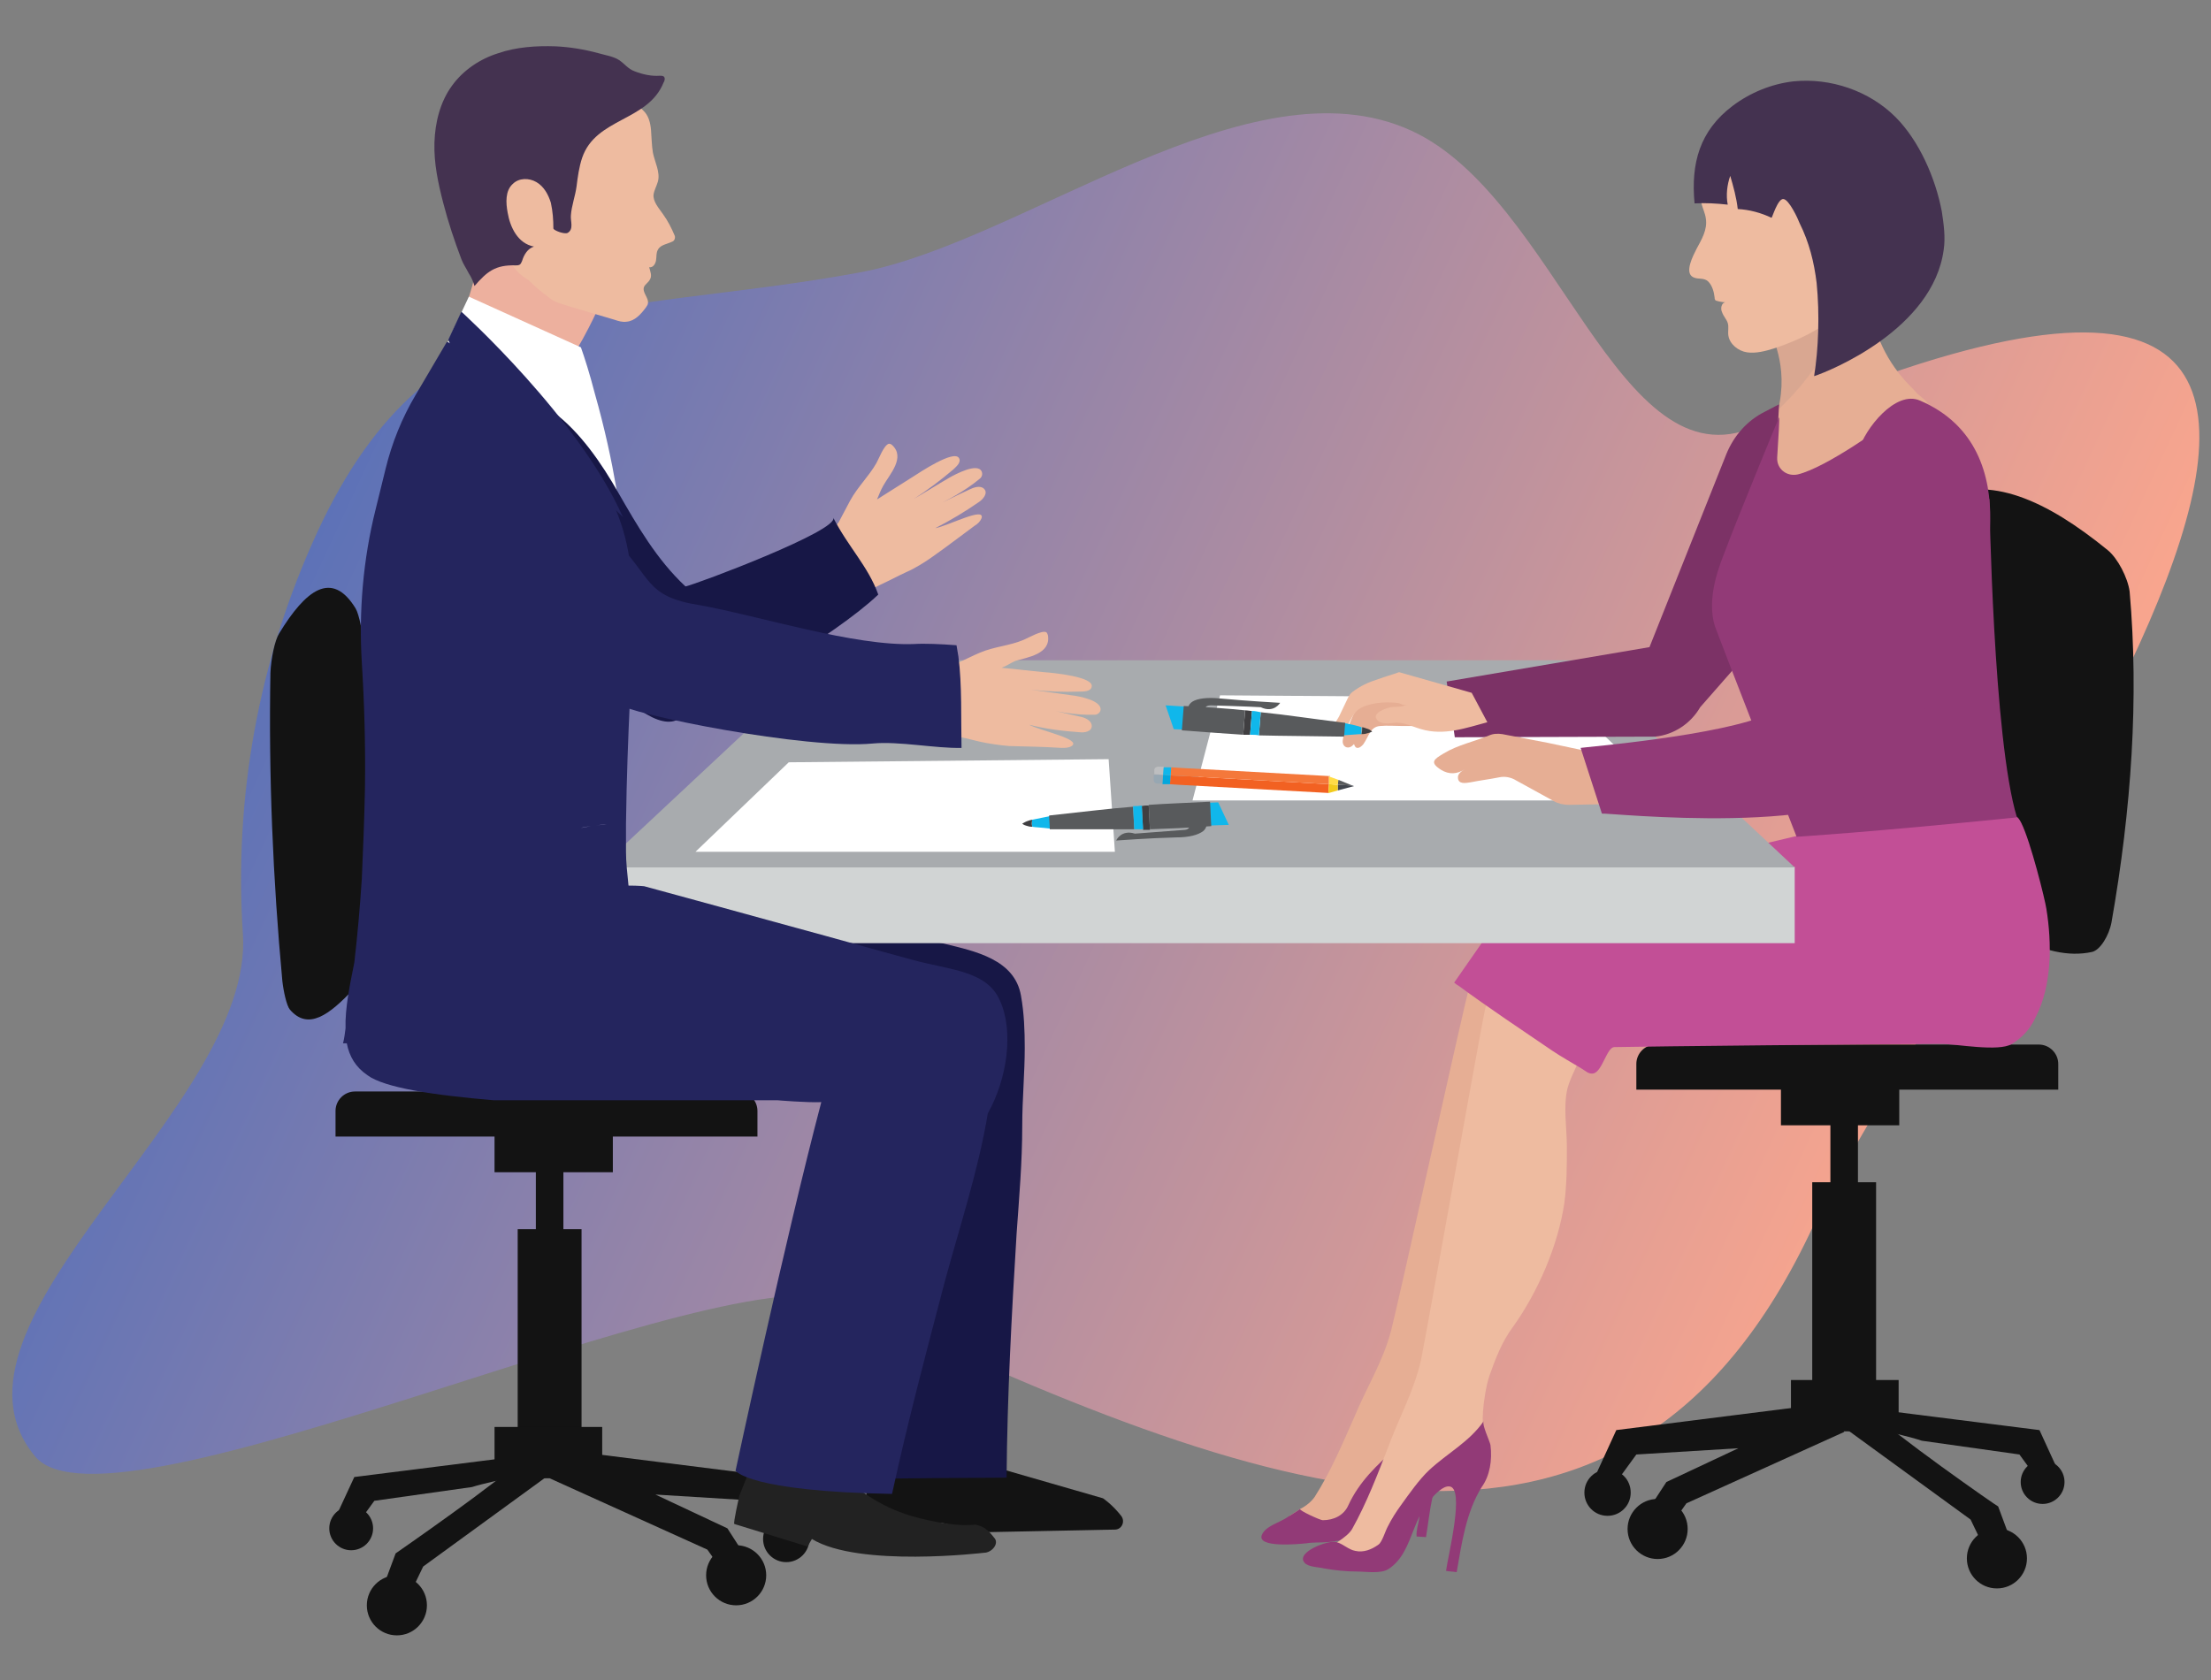 <?xml version="1.0" encoding="utf-8"?>
<!-- Generator: Adobe Illustrator 18.0.0, SVG Export Plug-In . SVG Version: 6.00 Build 0)  -->
<!DOCTYPE svg PUBLIC "-//W3C//DTD SVG 1.1//EN" "http://www.w3.org/Graphics/SVG/1.1/DTD/svg11.dtd">
<svg version="1.1" id="Layer_1" xmlns="http://www.w3.org/2000/svg" xmlns:xlink="http://www.w3.org/1999/xlink" x="0px" y="0px"
	 viewBox="0 0 353.2 268.5" enable-background="new 0 0 353.2 268.5" xml:space="preserve">
<rect x="0" y="0" width="353.2" height="268.5" fill="#808080" stroke="none"/>
<g>
	
		<linearGradient id="SVGID_1_" gradientUnits="userSpaceOnUse" x1="-270.637" y1="93.724" x2="0.884" y2="93.724" gradientTransform="matrix(0.907 0.421 -0.421 0.907 335 115.364)">
		<stop  offset="0" style="stop-color:#5D72B7"/>
		<stop  offset="0.995" style="stop-color:#F8A58E"/>
	</linearGradient>
	<path fill="url(#SVGID_1_)" d="M289.7,195.8c-30.6,66-88.8,42.8-154.8,12.2c-18.3-8.5-117.2,39.3-129.3,24.7
		c-17.7-21.3,35.1-55.9,33.2-83.5c-1.4-21.4,2.3-43.4,11.9-64.2c18.6-40.2,46.4-34,86.8-41.5c26-4.9,62.2-34.5,88-22.6
		c23.2,10.7,33,56.8,54.8,47.3C423.3,6.1,309.5,153.1,289.7,195.8z"/>
	<g>
		<polygon fill="#131313" points="90,232.1 93.2,233.6 93.3,232.1 124.3,236 128,244.2 124.3,244.2 121,239.8 104.7,238.8 
			116.2,244.2 119.8,249.8 115.9,251.7 113,247.6 87.8,236.2 		"/>
		<g>
			<path fill="#131313" d="M44.6,101.2c4.2-6.9,8.4-10.2,12.2-4c0.6,1,1.2,4.1,1.3,6.6c1,18.5,0.9,35.2-0.2,49.9
				c-0.1,1.7-0.7,3.6-1.4,4.3c-3.9,4.2-7.3,6.7-10.2,3.3c-0.5-0.6-1-2.8-1.2-4.6c-1.5-16.2-2.2-32.6-1.9-49.2
				C43.3,105.2,43.9,102.3,44.6,101.2z"/>
			<rect x="79" y="178" fill="#131313" width="18.9" height="9.3"/>
			<path fill="#131313" d="M121,177.5v4.1H53.6v-4.1c0-1.7,1.4-3.1,3.1-3.1h61.2C119.6,174.4,121,175.8,121,177.5z"/>
			<rect x="85.6" y="182.4" fill="#131313" width="4.4" height="36.4"/>
			<rect x="82.7" y="196.4" fill="#131313" width="10.2" height="35"/>
			<rect x="79" y="228" fill="#131313" width="17.2" height="8.2"/>
			<path fill="#131313" d="M83.5,233l2.8-2.1l3,3.6l-21.7,15.8l-2.5,5.2l-4.2-1.1l2.3-6.2C63.2,248.2,80.4,236.3,83.5,233L83.5,233z
				"/>
			<path fill="#131313" d="M56.6,236l30.9-3.9l0.1,1.4c-3.7,2.6-8,2.8-12.2,4.1l-15.6,2.2l-3.2,4.4h-3.8L56.6,236z"/>
			<circle fill="#131313" cx="125.6" cy="245.9" r="3.7"/>
			<ellipse fill="#131313" cx="117.6" cy="251.7" rx="4.8" ry="4.8"/>
			<ellipse fill="#131313" cx="63.4" cy="256.5" rx="4.8" ry="4.8"/>
			<circle fill="#131313" cx="56.1" cy="244.2" r="3.5"/>
		</g>
	</g>
	<g>
		<path fill="#131313" d="M336.7,87.9c-9.7-7.9-18.9-12.2-27.1-8.2c-1.2,0.6-2.5,3.1-2.9,5.2c-2.8,16.3-3.4,32.6-1.7,48.9
			c0.2,1.9,1.6,4.6,3,5.8c9.6,8.1,18.5,14.2,26.2,12.5c1.3-0.3,2.7-2.6,3.1-4.7c3.2-18.2,4.4-35.9,2.9-52.9
			C339.9,92.3,338.3,89.2,336.7,87.9z"/>
		<rect x="284.5" y="170.5" fill="#131313" width="18.9" height="9.3"/>
		<path fill="#131313" d="M261.4,170v4.1h67.4V170c0-1.7-1.4-3.1-3.1-3.1h-61.2C262.8,166.9,261.4,168.3,261.4,170z"/>
		<rect x="292.4" y="174.9" fill="#131313" width="4.4" height="36.4"/>
		<rect x="289.5" y="188.9" fill="#131313" width="10.2" height="35"/>
		<rect x="286.1" y="220.5" fill="#131313" width="17.2" height="8.2"/>
		<polygon fill="#131313" points="292.4,224.6 289.2,226.1 289.1,224.6 258.2,228.5 254.4,236.8 258.2,236.8 261.4,232.4 
			277.7,231.4 266.2,236.8 262.6,242.3 266.5,244.3 269.4,240.2 294.6,228.8 		"/>
		<path fill="#131313" d="M298.9,225.5l-2.8-2.1l-3,3.6l21.7,15.8l2.5,5.2l4.2-1.1l-2.3-6.2C319.2,240.8,302,228.8,298.9,225.5
			L298.9,225.5z"/>
		<path fill="#131313" d="M325.8,228.5l-30.9-3.9l-0.1,1.4c3.7,2.6,8,2.8,12.2,4.2l15.6,2.2l3.2,4.4h3.8L325.8,228.5z"/>
		<path fill="#131313" d="M260.5,238.5c0,2.1-1.7,3.7-3.7,3.7c-2.1,0-3.7-1.7-3.7-3.7c0-2.1,1.7-3.7,3.7-3.7
			C258.9,234.8,260.5,236.4,260.5,238.5z"/>
		<path fill="#131313" d="M269.6,244.3c0,2.6-2.1,4.8-4.8,4.8c-2.6,0-4.8-2.1-4.8-4.8c0-2.6,2.1-4.8,4.8-4.8
			C267.4,239.5,269.6,241.6,269.6,244.3z"/>
		<circle fill="#131313" cx="319" cy="249" r="4.8"/>
		<circle fill="#131313" cx="326.3" cy="236.8" r="3.5"/>
	</g>
	<path fill="#E6AE94" d="M242.4,158.2l1.9-1.6c-1.9-0.1-3.7-0.5-5.5-1.2c-0.9-0.3-1.9-0.7-2.7-0.3c-0.8,0.4-1,1.3-1.3,2.2
		c-1.4,5.4-11.6,51.7-12.6,55.4c-1.3,4.9-3.9,9-5.8,13.6c-1.9,4.3-3.9,9-6.4,12.9c-0.5,0.7-1.3,1.4-2.3,1.9
		c-0.6,0.4-1.2,0.8-1.7,1.1c0.3,0.4,0.7,0.9,1.1,1.2c0.4,0.4,0.9,0.6,1.4,0.8l4.1,0.2c0,0,0.1,0,0.1,0c1.9-0.5,3.2-1.8,4.2-3.4
		c1-1.6,1.3-3.7,2.5-5.2c1.4-1.7,3.5-2.8,5.2-4.2c1.1-0.9,2.1-1.7,3.3-2.4c0.9-0.5,1.9-0.8,2.8-1.3c1.4-0.8,1-1.4,0.9-2.9
		c-0.1-1.2-0.1-2.4,0.1-3.8c0.2-1.6,0.7-4.2,1.3-5.7c1.1-2.8,2.3-5.4,4.1-7.8c4.2-5.4,7.8-12.7,9.1-19.5c0.6-3,0.7-6,0.8-9
		c0.1-2.9-0.3-6.5,0.5-9.3c0.5-1.9,1.8-3.7,2.6-5.6c0.6-1.5,1.2-3,1.8-4.6L242.4,158.2z"/>
	<path fill="#923A77" d="M232.7,226.9c0-0.6-1.3-3.4-0.9-3.8c-4.9,6.3-13,10-16.4,17.4c-0.7,1.6-2.3,2.4-4.1,2.4
		c-0.4,0-3.9-1.6-3.6-1.8c-0.7,0.5-1.4,0.9-2,1.3c-1.1,0.8-3.5,1.4-4.1,2.8c-1,2.2,6,1.5,7,1.4c1.2-0.2,2.3-0.1,3.5-0.2
		c2-0.2,4-0.7,6-1.2c0.1,0,0.3-0.1,0.4-0.2c0.1-0.1,0.2-0.2,0.2-0.3c1-2.7,1.2-5.8,2.4-8.5c0.6-1.2,2.7-3.8,4.1-3.8
		c0.6,0,1,0.3,1.4,0.8c0.2,0.3,0.3,0.6,0.4,0.9c0.3,0.9,0.3,1.9,0.2,2.9c-0.1,1.9-0.3,3.8-0.5,5.7c-0.1,0.7-0.5,1.9-0.4,2.8l1.5,0.1
		c0.7-4.2,0.8-8.1,3.3-11.8C232.3,231.7,232.9,229.2,232.7,226.9z"/>
	<path fill="#EEBBA0" d="M244.8,161.9l1.8-1.7c-1.9,0-3.7-0.4-5.5-0.9c-0.9-0.3-1.9-0.6-2.7-0.1c-0.7,0.4-1,1.4-1.2,2.2
		c-1.1,5.4-9.4,52.1-10.2,55.9c-1.1,4.9-3.5,9.2-5.2,13.8c-1.7,4.4-3.5,9.1-5.8,13.2c-0.4,0.7-1.3,1.4-2.2,2
		c-0.6,0.4-1.2,0.8-1.7,1.2c0.3,0.4,0.7,0.8,1.1,1.2c0.4,0.3,0.9,0.6,1.5,0.8h4.1c0,0,0.1,0,0.1,0c1.9-0.5,3.1-1.9,4.1-3.6
		c1-1.7,1.1-3.7,2.3-5.3c1.3-1.8,3.3-2.9,5-4.4c1-0.9,2-1.8,3.2-2.5c0.9-0.5,1.9-0.9,2.7-1.4c1.4-0.8,0.9-1.4,0.8-2.9
		c-0.1-1.2-0.2-2.4-0.1-3.8c0.1-1.6,0.5-4.2,1-5.7c1-2.8,2-5.5,3.8-7.9c4-5.6,7.2-13,8.2-19.8c0.4-3,0.4-6,0.4-9
		c0-2.9-0.6-6.4,0.1-9.3c0.5-1.9,1.7-3.8,2.3-5.7c0.5-1.5,1.1-3.1,1.6-4.6L244.8,161.9z"/>
	<path fill="#923A77" d="M238.1,230.9c-0.1-0.6-1.4-3.3-1.1-3.8c-2.3,3.3-5.8,5.1-8.7,7.8c-1.6,1.5-3.2,3.8-4.5,5.6
		c-0.8,1.1-1.5,2.2-2.1,3.4c-0.4,0.7-0.9,2.5-1.5,2.9c-1.1,0.8-2.4,1.3-3.7,1c-1.1-0.2-1.9-1.1-3-1.4c-1.2-0.4-6.6,1.6-5.1,3.3
		c0.6,0.7,2.3,0.7,3.1,0.9c1.7,0.3,3.5,0.5,5.3,0.5c1.4,0,3.8,0.4,5-0.4c2.2-1.4,3.1-3.9,4-6.2c0.7-1.8,1.5-3.6,2.8-5
		c0.6-0.7,1.9-2.1,2.9-2c2.6,0.1-0.2,11.1-0.5,13.5c0.6,0.1,1.1,0.1,1.7,0.2c0.8-4.6,1.5-9.6,4-13.6
		C238,235.8,238.4,233.3,238.1,230.9z"/>
	<path fill="#C24F96" d="M326.9,145.2c-0.2-1.4-2.5-10.7-4-13.7c-0.3-0.6-0.6-1-0.8-1c-0.1,0-35.2,3.1-35.2,3.1l-45.9,10.9
		l-8.7,12.5c0.2,0.2,0.5,0.4,0.7,0.5c4.9,3.6,10,7,15,10.4c1.5,1,3.1,1.9,4.6,2.8c0.7,0.4,1.2,1,2,0.8c1.4-0.4,2.1-4.2,3.3-4.2
		c0,0,0.2,0,0.4,0c4.5-0.1,42.6-0.5,51.9-0.5c2.3,0,9.1,1.3,11.2,0c1.6-1,2.9-2.3,3.8-4.3C327.8,157.5,327.8,150.7,326.9,145.2z"/>
	<path fill="#131313" d="M138.5,237l2.1-5.8l16.2-1.9l-1.4,4.1l20.8,6c0,0,1.5,1,2.9,2.8c0.7,0.9,0.1,2.2-1,2.2l-20,0.4
		c-0.8-0.1-1.6-0.3-2.4-0.4v0l-0.2,0c-1.8-0.3-3.5-0.7-5.2-1.1l-0.7,1.2l-10.2,0.2c-0.2,0-0.3-0.1-0.5-0.2
		C138,244.4,138.5,237,138.5,237z"/>
	<path fill="#222222" d="M118.1,239l2.3-5.7l16.2-1.2l-1.5,4.1c1.7,1.6,5.2,4.4,10.4,6c4.2,1.2,8,1.7,10.3,1.4
		c1.6,0.3,2.3,1.2,3.1,2.2c0.7,0.9-0.5,2.3-1.7,2.3c0,0-20,2.4-27.5-2.2l-0.7,1.2l-11.7-3.6C117.1,243.4,118.1,239,118.1,239z"/>
	<path fill="#171746" d="M163.7,167.4c0-2.7-0.1-5.5-0.6-8.3c-1-5.8-7.3-7.1-12.2-8.3c-7.2-1.7-14.4-3.5-21.6-5.2
		c-9.4-2.3-18.7-4.5-28.1-6.8l-38.2,0.9c11.1-0.2,23.3,2.8,33.6,6.5c7.1,2.5,14.1,5.9,20,10.7c2.9,2.4,5.5,5.1,7.7,8.1
		c3.1,4.1,7,6.4,11.8,8.3c1.1,0.5,2.3,0.9,3.2,1.7c0.3,0.3,0.6,0.7,0.9,1c-1.5,20.6-0.9,60.3-0.9,60.3s2.5-0.1,21.5-0.2
		c0.1-13,0.8-26,1.6-39c0.4-5.7,0.9-11.4,0.9-17.2C163.3,175.6,163.7,171.5,163.7,167.4z"/>
	<g>
		<rect x="95.9" y="138.5" fill="#D1D4D4" width="190.8" height="12.2"/>
		<polygon fill="#A8ABAE" points="131.3,105.5 95.9,138.6 286.7,138.6 251.4,105.5 		"/>
	</g>
	<polygon fill="#FFFFFF" points="194.9,111.1 190.5,127.9 267.1,127.9 250,111.5 	"/>
	<polygon fill="#FFFFFF" points="177.1,121.3 178.1,136.1 111.1,136.1 126,121.8 	"/>
	<path fill="#EDB09E" d="M95.4,49.6c0,0-3.8,8.4-6.5,10.3c-2.7,2-17.3-3.1-17.3-3.1s5.3-13.6,4.6-15.7c-0.7-2.1,3.7-4,3.7-4
		L95.4,49.6z"/>
	<path fill="#EEBBA0" d="M79.9,40c1.4,1.3,2.3,3.4,4,4.4c0.9,0.5,0.8,0.9,4,3.3c0.9,0.7,2.1,0.9,3.2,1.3c2.4,0.7,4.7,1.4,7.1,2.1
		c0.6,0.2,1.2,0.4,1.9,0.3c1.3-0.1,2.3-1.2,3.1-2.3c0.1-0.2,0.3-0.4,0.3-0.6c0.2-0.9-1-1.8-0.6-2.7c0.2-0.4,0.7-0.7,0.9-1.1
		c0.4-0.6,0.1-1.3-0.1-2c0.6,0.1,1-0.5,1.1-1.1c0.1-0.6,0-1.2,0.3-1.7c0.4-0.8,1.5-0.9,2.3-1.3c0.3-0.1,0.5-0.5,0.4-0.9
		c-0.5-1.2-1.1-2.4-1.9-3.5c-0.7-1-1.6-2-1.5-3.1c0.1-0.7,0.5-1.4,0.7-2.1c0.4-1.5-0.5-3.1-0.8-4.6c-0.2-1.2-0.2-2.4-0.3-3.6
		c-0.1-1.2-0.4-2.4-1.3-3.2c-2.5-2.4-3.7-5.2-6.8-6.7C90.3,8.2,83.5,9.1,78.2,12c-1.7,0.9-3.2,2-4.4,3.5c-0.9,1.2-1.6,2.6-2.1,4
		c-1,3.1-1.3,6.6-0.5,9.8c0.8,3.2,2.6,6.2,5.3,8.2C77.6,38.3,78.8,39,79.9,40z"/>
	<path fill="#EEBBA0" d="M133.1,85.1c-0.1-0.4,0.7-1.4,0.9-1.7c0.6-1.1,1.2-2.3,1.8-3.4c1.2-2.2,3-3.9,4.2-6c0.4-0.7,1.2-2.9,2-3.1
		c0.2,0,0.4,0.1,0.5,0.2c2.2,2-0.4,4.7-1.4,6.5c-0.4,0.7-0.7,1.5-1,2.2c1.9-1.2,3.8-2.4,5.7-3.6c1.1-0.7,6.6-4.4,7.4-3
		c0.4,0.7-0.5,1.4-0.9,1.8c-2,1.7-4.1,3.3-6.3,4.7c1.9-1.1,3.8-2.3,5.7-3.4c0.9-0.5,4.4-2.4,5.1-1c0.2,0.4,0.1,0.9-0.3,1.2
		c-2.4,2-5.2,3.5-8.1,4.8c2.2-1,4.3-2.1,6.5-3.1c0.6-0.3,1.7-0.7,2.3-0.1c0.7,0.7-0.2,1.7-0.8,2.1c-2.3,1.6-4.5,2.9-7,4.2
		c2.1-0.4,8-3.5,7.4-1.6c-0.2,0.5-0.6,0.9-1.1,1.2c-2.6,1.9-4.1,3.1-6.8,5c-1.1,0.8-2.9,1.9-4.1,2.4c-1.5,0.7-2.6,1.3-4.1,2
		c-2,1.1-3.6,1.1-5.9,1.5L133.1,85.1z"/>
	<path fill="#EEBBA0" d="M151.2,106.7c0.2-0.3,1.5-0.7,1.8-0.8c1.2-0.5,2.3-1.1,3.5-1.6c2.3-1,4.8-1.1,7.1-2.1
		c0.7-0.3,2.8-1.5,3.5-1.2c0.2,0.1,0.2,0.3,0.3,0.5c0.5,3-3.2,3.5-5.2,4.1c-0.7,0.3-1.4,0.8-2.2,1.1c2.3,0.2,4.5,0.5,6.8,0.7
		c1.3,0.1,7.9,0.7,7.6,2.3c-0.1,0.8-1.3,0.8-1.9,0.8c-2.6,0.1-5.2,0-7.8-0.3c2.2,0.3,4.4,0.6,6.5,0.9c1,0.1,4.9,0.8,4.6,2.4
		c-0.1,0.4-0.5,0.7-0.9,0.7c-3.2,0.1-6.3-0.5-9.4-1.3c2.3,0.5,4.7,1.1,7,1.6c0.6,0.1,1.8,0.5,1.9,1.4c0.1,1-1.2,1.2-1.9,1.1
		c-2.8-0.2-5.3-0.5-8.1-1.2c1.9,1,8.4,2.3,6.8,3.4c-0.5,0.3-1,0.3-1.6,0.3c-3.2-0.2-5.2-0.2-8.4-0.3c-1.3-0.1-3.4-0.4-4.7-0.7
		c-1.6-0.4-2.8-0.7-4.5-1c-2.3-0.4-3.5-1.4-5.5-2.5L151.2,106.7z"/>
	<path fill="#443250" d="M74.9,43.7c-0.4-0.8-0.9-1.5-1.2-2.3c-1.1-2.9-2.1-5.9-2.9-9c-0.8-3.1-1.5-6.3-1.4-9.6
		c0.1-3.2,0.9-6.5,2.8-9.1c1.8-2.5,4.5-4.3,7.4-5.2c2.9-1,6.1-1.2,9.1-1.1c2.3,0.1,4.7,0.5,6.9,1.1c1,0.3,2.4,0.5,3.3,1.1
		c0.9,0.6,1.4,1.4,2.5,1.8c1.3,0.5,2.7,0.8,4,0.7c0.2,0,0.4,0,0.6,0.1c0.3,0.2,0.2,0.7,0,1c-2.5,6.2-10.8,5.6-13,12
		c-0.5,1.5-0.7,3-0.9,4.6c-0.2,1.5-0.8,3.1-0.9,4.6c-0.1,0.9,0.5,2.2-0.5,2.8c-0.5,0.3-2.3-0.4-2.3-0.7c0-1.4-0.1-2.7-0.4-4.1
		c-0.4-1.3-1.1-2.6-2.3-3.3c-1.2-0.7-2.8-0.7-3.8,0.3c-1.2,1.1-1.1,3-0.8,4.6c0.4,2.3,1.6,4.9,4.2,5.4c-1,0.3-1.6,1.3-1.9,2.3
		c-0.1,0.2-0.2,0.5-0.4,0.6c-0.2,0.1-0.4,0.1-0.6,0.1c-3.3-0.1-4.6,1-6.6,3.3C75.6,45,75.3,44.3,74.9,43.7z"/>
	<path fill="#FFFFFF" d="M92.8,55.5c0.6,1.7,1.4,4.2,2.2,7.3c3.3,11.6,4.3,20.6,4.5,23.1c0.3,2.9,0.6,6.9,0.7,11.8
		c-8.4-11.2-16-17.3-20.2-22.9c-5.5-7.3-9.1-13.4-9.5-15.4c-0.4-2,0.1-4.1,2.1-6c5.1-4.9,16.2,3.9,16.2,3.9L92.8,55.5z"/>
	<path fill="#171746" d="M73.2,65.8c11.3-8.3,20.5,4,25.5,12.8c3.1,5.4,6.2,10.8,10.8,15.1c1.9-0.4,24.7-9,23.6-11
		c2.4,4.7,5.6,7.8,7.2,12.3c-6.8,6.5-25.3,17.3-32.3,20.1c-6.8,2.7-22.8-20.7-29.6-26.7C72.1,82.6,64.6,72.1,73.2,65.8z"/>
	<polygon fill="#FFFFFF" points="74.9,47.4 92.8,55.5 89.2,63.3 71.6,54.4 	"/>
	<path fill="#24255E" d="M159.7,159.8c-2.1-4.7-7.9-4.8-13.8-6.4c-6.3-1.7-12.6-3.5-18.9-5.2c-8-2.2-16-4.4-24.1-6.6
		c0,0-0.9-0.1-2.5-0.1c-0.2-2-0.4-3.8-0.4-5.4c0-1.6,0-3.1,0-4.5c-0.8,0-1.7,0.1-2.5,0.2c0.8-0.1,1.7-0.1,2.5-0.2
		c0.4-30.4,3.4-40.4-2.7-52.5c-4.9-9.7-11.8-16.1-16.6-19.8l-9.3-4.7l-5,8.5c-2.2,3.7-3.8,7.7-4.8,11.8l-1.6,6.5
		c-2,8-2.7,16.3-2.2,24.5c0.4,6.4,0.6,13.1,0.5,20.1c-0.1,5-0.3,9.8-0.5,14.4c0.7-0.1,1.4-0.2,2.2-0.3h0c-0.7,0.1-1.4,0.2-2.2,0.3
		c-0.3,4.6-0.7,9.1-1.2,13.4c-0.7,3.5-1.5,7.3-1.4,10.5c-0.1,0.8-0.2,1.6-0.4,2.4h0.6c0.4,2.1,1.4,3.8,3.3,5.1
		c2.7,2,10.6,3.2,20.2,4h45.3c0,0,4.7,0.4,7,0.3c-5.7,21.6-13.7,58.9-13.7,58.9s2.1,3.3,25,3.7c2.5-11.5,5.5-22.8,8.5-34.2
		c2.4-8.8,5.3-17.6,6.8-26.6C160.9,172.4,162,164.7,159.7,159.8z M87,133.4c-7.6,1.8-15.1,4.3-22.8,5.8
		C72,137.7,79.5,135.2,87,133.4z M96.9,131.7c-0.6,0.1-1.1,0.1-1.7,0.2C95.8,131.8,96.4,131.7,96.9,131.7z M94.4,132
		c-0.5,0.1-1.1,0.2-1.6,0.3C93.3,132.1,93.8,132.1,94.4,132z M91.9,132.4c-0.6,0.1-1.2,0.2-1.8,0.3
		C90.7,132.6,91.3,132.5,91.9,132.4z M89.4,132.8c-0.8,0.2-1.6,0.3-2.3,0.5C87.9,133.2,88.7,133,89.4,132.8z"/>
	<path fill="#24255E" d="M73.7,49.8c0,0,18.8,17,25.8,32.8C87.1,70.3,82.2,70.3,82.2,70.3v-8.7L77,66l-5.4-11.7L73.7,49.8z"/>
	<path fill="#24255E" d="M146.1,102.9c1.5-0.1,4.2,0,6.7,0.2c0.1,0.6,0.2,1.2,0.3,1.8c0.6,4.5,0.4,10.1,0.5,14.6
		c-4.2,0.1-10-1.1-14.2-0.7c-10.5,1-38.7-4.6-41.2-6.5c-7.6-5.8-15.1-11.6-22.8-17.1C71,92.2,63,85.8,63.6,79.4c0-0.5,0.1-1,0.3-1.4
		c2.8-9.7,15.7-5.8,21.4-2.4C90,78.3,94,82.2,97.9,86c6.4,6.2,4.9,9.3,13.9,10.7C121.3,98.4,136.5,103.3,146.1,102.9z"/>
	<path fill="#D9A791" d="M298,39.5c-2.4,2.4-4.4,4.4-6.2,6c-6.5,6-9,7.3-9,7.3c-0.1,0.4,3.1,5.5,1.2,12.8
		C291.4,58.7,296.3,49.5,298,39.5z"/>
	<path fill="#E6AE94" d="M306.3,62.9c-0.8-0.9-1.7-1.7-2.5-2.7c-1.6-1.9-2.9-4.1-3.8-6.5c-1.6-4.6-2.2-9.5-2-14.3
		c0,0-0.1,0.1-0.1,0.1c-1.7,10-6.6,19.2-14.1,26.2c-0.1,0.3-0.2,0.6-0.3,0.9c-2.5,4.4-4.8,7.8-1.6,9.8c2.5,1.6,11.9-1.8,15.5-3.2
		c0.9-0.3,1.4-0.6,1.4-0.6c0.7-0.3,1.4-2.9,1.8-3.5c0.5-1,1-2.1,1.9-2.8c0.6-0.5,1.2-0.7,2-0.9c0.8-0.1,2.5,0.2,3-0.2
		C308.8,64.6,307,63.6,306.3,62.9z"/>
	<path fill="#7C3266" d="M284.2,64.6l-2.3,1.2c-2.8,1.4-4.9,3.8-6.1,6.7l-12.3,30.9l-32.4,5.5l1.3,8.9l32-0.1c3-0.3,5.7-2.1,7.2-4.7
		l10.7-12.2L284.2,64.6z"/>
	<path fill="#EEBBA0" d="M275.6,48.3c-0.6,0.1-0.8,1-0.5,1.6c0.2,0.6,0.7,1.1,0.9,1.7c0.2,0.6,0,1.3,0.1,2c0.2,1.4,1.6,2.5,3,2.7
		c1.4,0.2,2.9-0.2,4.2-0.6c5.2-1.7,10.3-4.4,13.4-8.9c2.8-4.1,3.7-9.1,4.2-14c0.4-3,0.6-6.1-0.1-9.1c-0.2-0.9-0.5-1.7-0.9-2.5
		c-3.7-7.3-12-8.1-18.9-5.6c-6.7,2.5-10.7,10.1-9.2,16.9c0.2,0.8,0.6,1.6,0.7,2.4c0.3,1.8-0.7,3.4-1.5,4.9c-0.5,1-2,3.8-0.5,4.5
		c0.8,0.4,1.7,0,2.4,0.7c0.6,0.6,0.9,1.6,1,2.5c0,0.1,0,0.3,0.1,0.4C273.9,48.1,275.3,48.3,275.6,48.3z"/>
	<path fill="#923A77" d="M317.8,79.8l-1.6-3.5l-15-8.5c0,0-9.4,6.9-14,8c-1.8,0.4-3.4-0.9-3.3-2.7c0.2-2.9,0.4-6.6,0.3-6.4
		c-0.2,0.4-7.1,17.2-8.6,21.3c-0.6,1.6-3.2,7.4-1.6,12.2c0.6,1.7,13,33.5,13,33.5s11.6-0.7,35.2-3.1
		C318.4,118.2,317.8,79.8,317.8,79.8z"/>
	<path fill="#443250" d="M310.5,39.9c0.3-2,0-4.1-0.3-6.1c-1-5.3-3.6-11.3-7.4-15.1c-4.2-4.2-10.4-6.3-16.3-5.7
		c-3.5,0.4-6.9,1.8-9.7,3.9c-5.3,4-6.7,9.2-6.1,15.6c1.8-0.1,3.5,0,5.3,0.2c-0.3-1.5-0.1-3.2,0.4-4.6c0.5,1.7,1,3.5,1.2,5.3
		c1.9,0.1,3.7,0.6,5.4,1.4c0.1,0,1-3.1,1.9-3c0.9,0.1,2.3,3.1,2.6,3.9c1.5,3,2.3,6.2,2.7,9.5c0.5,5,0.3,10.6-0.4,14.9
		C292.3,59.3,308.8,52.6,310.5,39.9z"/>
	<path fill="#E6AE94" d="M255.8,120.5l-8.5-1.8l-7.3-1.4c-0.7-0.1-1.4-0.1-2.1,0.2c-2.4,1-5,1.5-7.3,2.9c-1.5,0.9-2.3,1.4-0.4,2.6
		c1.3,0.8,2.6,0.7,3.8-0.1c-0.5,0.3-1.1,0.7-1.1,1.3c0,1.2,1.3,0.9,2,0.8c1.5-0.3,3.1-0.5,4.6-0.8c0.9-0.2,1.9,0,2.7,0.5l6,3.3
		c0.7,0.4,1.6,0.6,2.4,0.6l5.6-0.1L255.8,120.5z"/>
	<g>
		<path fill="#E6AE94" d="M216.9,112.9c-0.5,0.8-0.9,1.7-1.3,2.7c-0.4,0.9-1,1.7-1.1,2.7c-0.1,0.7,0.4,1.3,1.1,1.1
			c0.3-0.1,0.5-0.3,0.7-0.5c0.3,1,1,0.6,1.5,0c0.9-1.3,1.1-2.8,2.7-2.9c1.1-0.1,2.3,0,3.4,0c1.9,0,3.8,0,5.7,0
			c-0.1,0-0.6-2.3-0.6-2.4c-0.3-1.3-0.6-2.3-2.1-2.3c-1.8,0-3.7,0-5.5,0.1c-0.9,0-1.9,0-2.7,0.3
			C217.9,111.8,217.3,112.3,216.9,112.9z"/>
		<path fill="#EEBBA0" d="M223.1,112.3c0.4,0,0.7,0.2,1,0.3c0.3,0.1,0.7,0,1,0.1c-0.3-0.1-0.6,0-0.9,0.1c-0.7,0.2-1.4,0.1-2,0.2
			c-0.7,0.1-3,0.9-2.3,1.9c0.6,0.9,2,0.7,2.8,0.6c1.4-0.2,2.9,0.6,4.3,1c3.7,1.1,7.2-0.2,10.6-1.1l-2.5-4.7l-11.6-3.3
			c-1.1,0.4-2.2,0.7-3.3,1.1c-1.6,0.5-2.9,1.1-4.2,2.1c-0.5,0.4-0.7,1-1,1.6c-0.4,0.8-0.7,1.5-1.1,2.3c-0.3,0.6-1.6,2.2-0.8,3
			c0.5,0.4,1.3-0.2,1.5-0.5c0.8-1,1.4-3,2.5-3.7C218.6,112.3,221.1,112.1,223.1,112.3z"/>
	</g>
	<path fill="#923A77" d="M306.7,64c-3.9-1.7-8.8,4.5-9.8,8c-1.3,4.6-1.8,9.6-2.8,14.2c-1.2,5.5-3.3,10.8-4,16.5
		c-0.3,2.2-0.3,4.3-0.9,6.4c-1,3.2-3.4,3.6-6.4,4.9c-7.8,3.6-30,5.4-30.3,5.5l3.4,10.5c0.5-0.2,39.8,4.1,46.3-6
		c1.4-2.2,2.6-5,3.7-7.3c2.1-4.3,4.1-8.6,6.2-13c1-2.1,2-4.1,2.9-6.2C315.7,96.3,324.9,71.8,306.7,64z"/>
	<g id="_x34__2_">
		<path fill="#97A7B2" d="M184.3,123.8l0,0.8c0,0.3,0.2,0.6,0.6,0.6l0.8,0l0.1-1.4L184.3,123.8z"/>
		<path fill="#BDBEC0" d="M185,122.5c-0.3,0-0.6,0.2-0.6,0.5l0,0.7l1.4,0.1l0.1-1.3L185,122.5z"/>
		<polygon fill="#F26122" points="212.2,126.7 212.3,126.7 212.3,126.7 		"/>
		<polygon fill="#F4783B" points="212.3,124 212.4,124.1 212.5,124 		"/>
		<polygon fill="#F26122" points="189.1,124 187,123.9 186.9,125.3 188.4,125.4 212.2,126.7 212.3,125.3 		"/>
		<polygon fill="#F4783B" points="188.6,122.7 187.1,122.6 187,123.9 189.1,124 212.3,125.3 212.3,124 		"/>
		<polygon fill="#10B7EB" points="186.1,122.6 185.9,122.6 185.8,123.8 186,123.8 187,123.9 187.1,122.6 		"/>
		<polygon fill="#03A7DD" points="186,123.8 185.8,123.8 185.7,125.3 186,125.3 186.9,125.3 187,123.9 		"/>
		<polygon fill="#40444C" points="213.7,125.4 213.7,126.3 216.3,125.6 216,125.5 		"/>
		<polygon fill="#585A5C" points="213.7,125.4 216,125.5 213.8,124.6 		"/>
		<polygon fill="#F2CB1D" points="212.4,125.3 212.3,125.3 212.2,126.7 212.3,126.7 213.7,126.3 213.7,125.4 		"/>
		<polygon fill="#FFDC47" points="212.4,124.1 212.3,124 212.3,125.3 212.4,125.3 213.7,125.4 213.8,124.6 		"/>
	</g>
	<g id="_x35__1_">
		<path fill="#10B7EB" d="M217.5,117.3c-0.6,0-1.4,0.1-3,0.2c0-0.7,0.1-1.3,0.1-2c1.5,0.3,2.4,0.5,2.9,0.7L217.5,117.3z"/>
		<polygon fill="#10B7EB" points="189.3,112.9 186.2,112.7 187.5,116.5 189.7,116.6 		"/>
		<path fill="#403F41" d="M198.6,117.4l0.3-3.9c0.4,0,0.8,0.1,1.1,0.1l-0.3,3.8C199.3,117.4,199,117.4,198.6,117.4z"/>
		<path fill="#585A5C" d="M201.4,113.8c4,0.4,7.8,1,13.5,1.7c-0.1,0.7-0.1,1.5-0.2,2.2c-5.7-0.1-9.6-0.1-13.6-0.2L201.4,113.8z"/>
		<path fill="#585A5C" d="M189.8,113.3c0,0-0.1-0.7,0.7-1.2c0.8-0.5,2.3-0.7,4.4-0.5c4.2,0.4,9.6,0.7,9.6,0.7c0,0-1,1.7-3.1,0.7
			c-1.5-0.1-7.9-0.3-8-0.3c0,0-0.5,0-0.7,0.2c-0.1,0.1-0.3,0.3-0.1,0.7c0.2,0.4,0.1,0.6-0.1,0.6c-0.5,0.3-2.1-0.6-2.6-0.9
			L189.8,113.3L189.8,113.3z"/>
		<path fill="#10B7EB" d="M199.7,117.4l0.3-3.8c0.5,0,0.9,0.1,1.4,0.2l-0.3,3.7C200.7,117.4,200.2,117.4,199.7,117.4z"/>
		<path fill="#585A5C" d="M188.8,116.7c0.1-1.3,0.2-2.6,0.3-3.9c3.9,0.2,7,0.4,9.8,0.7l-0.3,3.9C195.7,117.2,192.7,117,188.8,116.7z
			"/>
		<path fill="#403F41" d="M217.6,116.2c0.2,0,0.4,0.1,0.7,0.2c0.4,0.1,0.7,0.3,0.9,0.5c-0.2,0.1-0.5,0.2-0.9,0.3
			c-0.3,0.1-0.6,0.1-0.8,0.1C217.6,116.9,217.6,116.6,217.6,116.2z"/>
	</g>
	<g id="_x36__1_">
		<path fill="#10B7EB" d="M164.8,131c0.5-0.1,1.4-0.3,2.9-0.6c0,0.7,0.1,1.3,0.1,2c-1.5-0.2-2.4-0.2-2.9-0.3L164.8,131z"/>
		<polygon fill="#10B7EB" points="193.2,131.9 196.3,131.8 194.6,128.2 192.4,128.3 		"/>
		<path fill="#403F41" d="M183.5,128.7l0.2,3.9c-0.4,0-0.8,0-1.1,0l-0.2-3.8C182.8,128.7,183.1,128.7,183.5,128.7z"/>
		<path fill="#585A5C" d="M181.2,132.5c-4,0-7.8,0-13.5,0c0-0.7-0.1-1.5-0.1-2.2c5.6-0.6,9.5-1.1,13.4-1.4L181.2,132.5z"/>
		<path fill="#585A5C" d="M192.7,131.6c0,0,0.2,0.6-0.5,1.2c-0.8,0.6-2.2,1-4.3,1c-4.2,0.1-9.5,0.5-9.6,0.5c0,0,0.8-1.8,3-1.1
			c1.5-0.1,7.9-0.6,7.9-0.6c0,0,0.5,0,0.7-0.3c0.1-0.1,0.3-0.3,0-0.7c-0.2-0.4-0.1-0.5,0-0.6c0.4-0.4,2.2,0.4,2.7,0.6L192.7,131.6
			L192.7,131.6z"/>
		<path fill="#10B7EB" d="M182.4,128.7l0.2,3.8c-0.5,0-0.9,0-1.4,0l-0.2-3.7C181.5,128.8,181.9,128.8,182.4,128.7z"/>
		<path fill="#585A5C" d="M193.3,128.1c0.1,1.3,0.1,2.6,0.2,3.9c-3.9,0.3-7,0.4-9.8,0.5l-0.2-3.9
			C186.3,128.4,189.4,128.3,193.3,128.1z"/>
		<path fill="#403F41" d="M164.9,132.1c-0.2,0-0.4,0-0.7-0.1c-0.4-0.1-0.7-0.2-0.9-0.4c0.2-0.1,0.5-0.3,0.8-0.4
			c0.3-0.1,0.5-0.2,0.8-0.2C164.8,131.4,164.8,131.7,164.9,132.1z"/>
	</g>
</g>
</svg>
